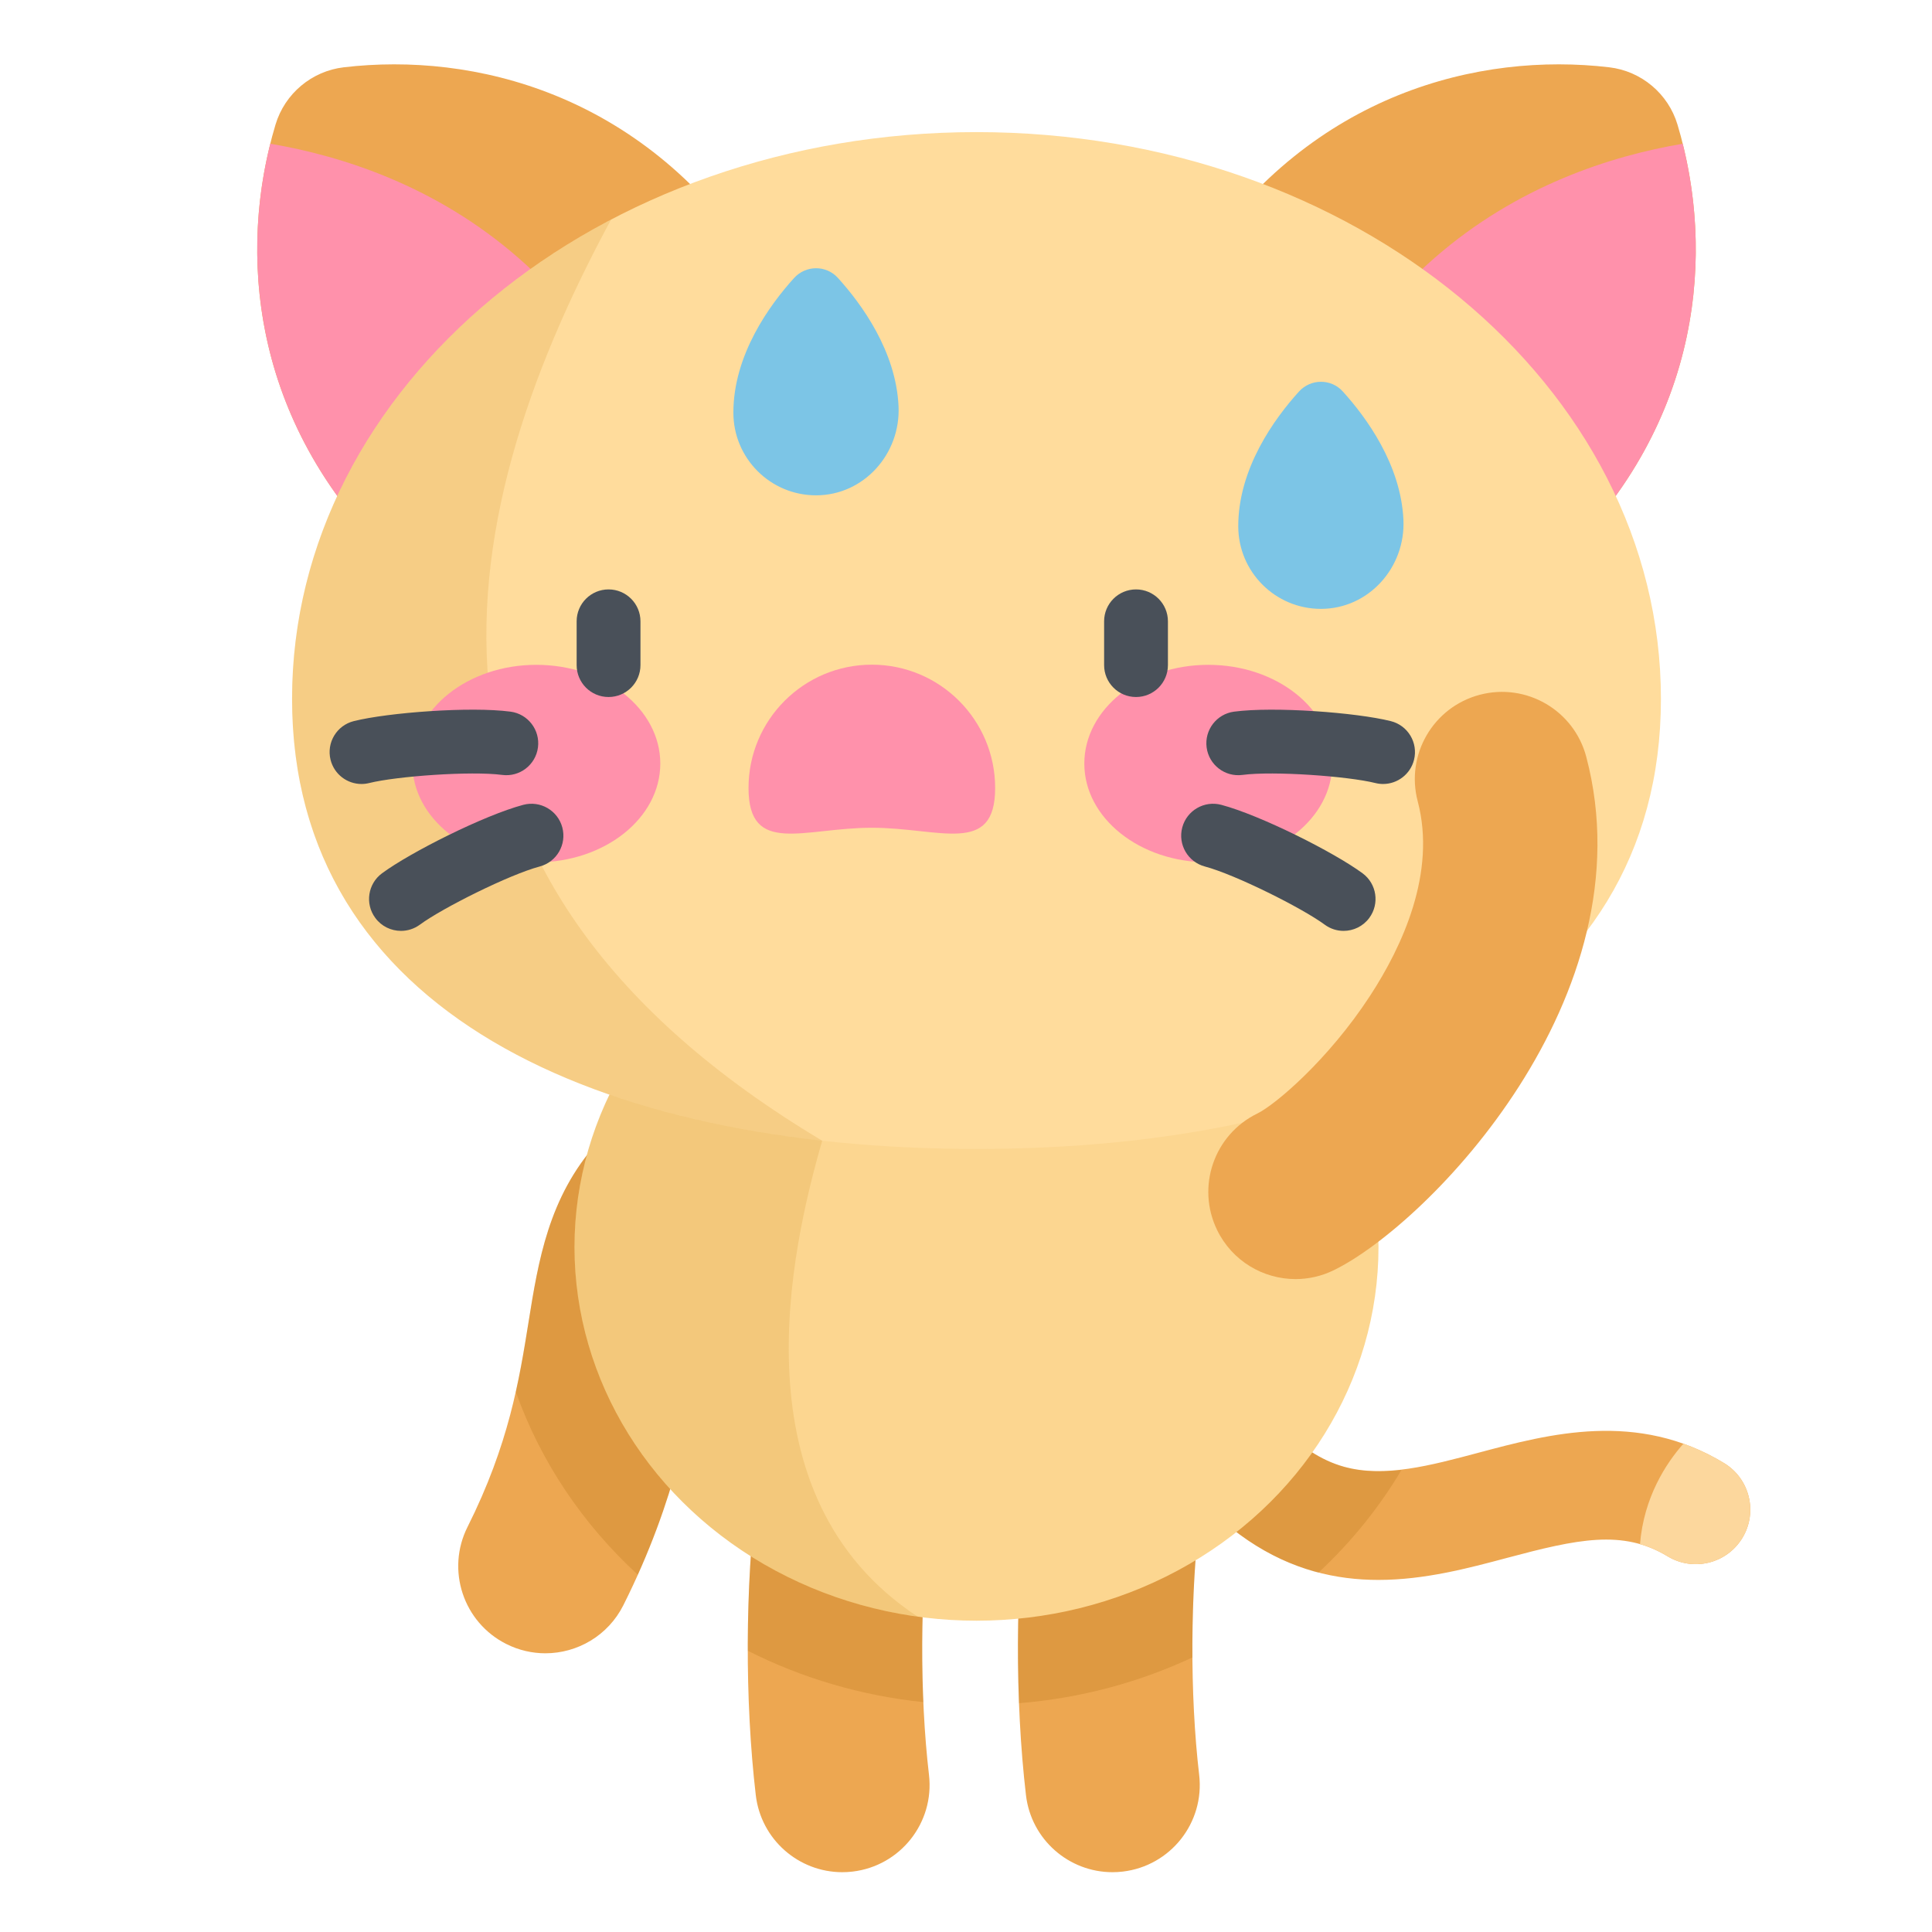 <?xml version="1.0" encoding="utf-8"?>
<svg viewBox="0 0 500 500" xmlns="http://www.w3.org/2000/svg">
  <path style="fill: rgb(237, 167, 81);" d="M 356.739 408.883 C 334.854 408.883 310.946 398.692 289.389 357.412 C 285.783 350.511 288.455 341.992 295.357 338.386 C 302.259 334.778 310.777 337.453 314.379 344.356 C 325.056 364.796 336.003 376.322 347.849 379.595 C 358.251 382.471 370.127 379.301 382.695 375.947 C 400.958 371.076 423.684 365.012 446.176 378.644 C 452.835 382.681 454.962 391.353 450.926 398.013 C 446.89 404.674 438.221 406.801 431.562 402.764 C 419.933 395.716 408.178 398.337 389.961 403.196 C 379.958 405.866 368.647 408.882 356.739 408.883 Z"/>
  <path style="fill: rgb(252, 215, 157);" d="M 450.929 398.013 C 454.964 391.353 452.836 382.681 446.179 378.644 C 442.674 376.521 439.163 374.875 435.666 373.628 C 431.188 378.668 425.405 387.523 424.433 399.629 C 426.849 400.324 429.211 401.338 431.565 402.764 C 438.223 406.801 446.892 404.674 450.929 398.013 Z"/>
  <g transform="matrix(1.101, 0, 0, 1.101, -81.774, -79.19)" style="">
    <path style="fill:#EDA751;" d="M335.765,512c-10.256,0-19.111-7.683-20.331-18.118c-2.602-22.255-2.506-48.996,0.257-71.533 c1.378-11.235,11.598-19.227,22.839-17.849c11.235,1.378,19.226,11.603,17.849,22.839c-2.354,19.194-2.442,42.868-0.231,61.784 c1.315,11.243-6.734,21.422-17.977,22.736C337.363,511.954,336.559,512,335.765,512z"/>
    <path style="fill:#EDA751;" d="M272.256,512c-10.256,0-19.111-7.683-20.331-18.118c-2.602-22.255-2.506-48.996,0.257-71.533 c1.377-11.235,11.602-19.227,22.839-17.849c11.235,1.378,19.226,11.603,17.849,22.839c-2.354,19.194-2.442,42.868-0.231,61.784 c1.315,11.243-6.734,21.422-17.977,22.736C273.854,511.954,273.05,512,272.256,512z"/>
    <path style="fill:#EDA751;" d="M202.468,460.546c-3.09,0-6.226-0.701-9.175-2.181c-10.118-5.076-14.205-17.392-9.128-27.51 c9.74-19.412,12.179-34.645,14.332-48.084c2.316-14.457,4.71-29.407,16.157-42.221c7.541-8.443,20.499-9.172,28.939-1.63 c8.441,7.541,9.172,20.498,1.63,28.939c-3.288,3.682-4.405,9.868-6.252,21.395c-2.36,14.736-5.592,34.918-18.169,59.983 C217.207,456.405,209.976,460.546,202.468,460.546z"/>
  </g>
  <g transform="matrix(1.101, 0, 0, 1.101, -81.774, -79.19)" style="">
    <path style="opacity:0.2;fill:#A35F00;enable-background:new    ;" d="M390.361,416.776c-10.764-2.972-20.711-13.443-30.412-32.012 c-3.273-6.271-11.012-8.701-17.284-5.423c-6.271,3.276-8.699,11.014-5.423,17.284c14.988,28.693,31.225,40.842,46.934,44.97 c7.646-7.113,14.232-15.232,19.517-24.126C399.026,418.01,394.561,417.937,390.361,416.776z"/>
    <path style="opacity:0.2;fill:#A35F00;enable-background:new    ;" d="M338.53,404.5c-11.241-1.378-21.46,6.614-22.839,17.849 c-1.911,15.59-2.544,33.19-1.893,49.926c14.529-1.177,28.288-4.924,40.762-10.756c-0.081-11.724,0.524-23.629,1.818-34.18 C357.756,416.103,349.764,405.878,338.53,404.5z"/>
    <path style="opacity:0.2;fill:#A35F00;enable-background:new    ;" d="M275.021,404.5c-11.237-1.378-21.462,6.614-22.839,17.849 c-1.446,11.797-2.154,24.744-2.135,37.598c12.545,6.343,26.486,10.541,41.268,12.076c-0.647-14.935-0.13-30.953,1.554-44.684 C294.247,416.103,286.256,405.878,275.021,404.5z"/>
    <path style="opacity:0.2;fill:#A35F00;enable-background:new    ;" d="M243.594,338.921c-8.44-7.542-21.398-6.812-28.939,1.63 c-11.448,12.814-13.842,27.763-16.157,42.221c-0.821,5.127-1.688,10.517-2.982,16.298c5.827,16.455,15.772,31.151,28.676,43.005 c9.784-21.764,12.65-39.518,14.78-52.82c1.846-11.527,2.963-17.712,6.252-21.394C252.766,359.418,252.035,346.461,243.594,338.921z "/>
  </g>
  <ellipse style="fill: rgb(252, 214, 144);" cx="252.715" cy="322.743" rx="104.038" ry="96.693"/>
  <path style="opacity: 0.15; fill: rgb(193, 122, 0);" d="M 237.525 418.412 C 189.981 387.191 204.715 323.203 212.786 295.219 L 212.786 233.431 C 175.144 247.984 148.676 282.49 148.676 322.744 C 148.676 371.351 187.267 411.576 237.525 418.412 Z"/>
  <path style="fill: rgb(237, 167, 81);" d="M 189.403 155.072 C 209.761 137.985 223.355 109.303 194.638 66.901 C 165.695 24.165 122.603 13.453 88.963 17.417 C 80.669 18.394 73.71 24.234 71.307 32.235 C 61.562 64.683 64.626 108.99 101.68 144.919 C 138.442 180.566 169.043 172.159 189.403 155.072 Z"/>
  <path style="fill: rgb(255, 145, 171);" d="M 69.952 37.199 C 61.963 69.104 66.48 110.786 101.678 144.919 C 133.543 175.818 160.773 173.61 180.724 161.348 C 167.003 68.191 107.068 43.487 69.952 37.199 Z"/>
  <path style="fill: rgb(237, 167, 81);" d="M 316.035 155.072 C 295.676 137.985 282.083 109.303 310.799 66.901 C 339.742 24.165 382.833 13.453 416.474 17.417 C 424.768 18.394 431.728 24.234 434.13 32.235 C 443.875 64.683 440.81 108.99 403.757 144.919 C 366.995 180.566 336.393 172.159 316.035 155.072 Z"/>
  <path style="fill: rgb(255, 145, 171);" d="M 435.484 37.199 C 443.473 69.104 438.957 110.786 403.757 144.919 C 371.894 175.818 344.662 173.61 324.713 161.348 C 338.434 68.191 398.368 43.487 435.484 37.199 Z"/>
  <path style="fill: rgb(255, 220, 156);" d="M 429.848 180.86 C 429.848 261.864 350.544 297.343 252.718 297.343 C 154.891 297.343 75.588 261.864 75.588 180.86 C 75.588 99.856 154.891 34.188 252.718 34.188 C 350.544 34.188 429.848 99.856 429.848 180.86 Z"/>
  <path style="opacity: 0.15; fill: rgb(193, 122, 0);" d="M 158.14 56.834 C 108.532 82.827 75.588 128.654 75.588 180.86 C 75.588 250.494 134.191 286.486 212.787 295.219 C 99.966 227.815 114.68 137.149 158.14 56.834 Z"/>
  <g transform="matrix(1.101, 0, 0, 1.101, -81.774, -79.19)" style="">
    <ellipse style="fill:#FF91AB;" cx="200.34" cy="251.41" rx="29.14" ry="23.21"/>
    <ellipse style="fill:#FF91AB;" cx="358.29" cy="251.41" rx="29.14" ry="23.21"/>
  </g>
  <g transform="matrix(1.101, 0, 0, 1.101, -81.774, -79.19)" style="">
    <path style="fill:#495059;" d="M217.318,235.764c-4.143,0-7.5-3.357-7.5-7.5v-10.291c0-4.143,3.357-7.5,7.5-7.5s7.5,3.357,7.5,7.5 v10.291C224.818,232.406,221.461,235.764,217.318,235.764z"/>
    <path style="fill:#495059;" d="M341.303,235.764c-4.143,0-7.5-3.357-7.5-7.5v-10.291c0-4.143,3.357-7.5,7.5-7.5s7.5,3.357,7.5,7.5 v10.291C348.803,232.406,345.446,235.764,341.303,235.764z"/>
  </g>
  <path style="fill: rgb(255, 145, 171);" d="M 257.544 203.938 C 257.544 186.309 243.257 172.018 225.631 172.018 C 208.004 172.018 193.717 186.309 193.717 203.938 C 193.717 221.568 208.004 214.221 225.631 214.221 C 243.257 214.221 257.544 221.568 257.544 203.938 Z"/>
  <g transform="matrix(1.101, 0, 0, 1.101, -81.774, -79.19)" style="">
    <path style="fill:#495059;" d="M159.245,256.209c-3.36,0-6.418-2.275-7.27-5.684c-1.004-4.018,1.439-8.09,5.458-9.095 c8.105-2.026,27.426-3.472,36.838-2.226c4.105,0.543,6.995,4.313,6.452,8.419c-0.543,4.107-4.313,6.996-8.419,6.452 c-7.304-0.966-24.854,0.311-31.234,1.907C160.459,256.136,159.847,256.209,159.245,256.209z"/>
    <path style="fill:#495059;" d="M168.528,290.736c-2.3,0-4.569-1.054-6.04-3.046c-2.46-3.332-1.753-8.027,1.58-10.488 c6.72-4.961,24.032-13.657,33.21-16.095c4.006-1.059,8.11,1.322,9.174,5.324c1.063,4.003-1.32,8.11-5.324,9.174 c-7.126,1.892-22.862,9.76-28.151,13.665C171.636,290.26,170.075,290.736,168.528,290.736z"/>
    <path style="fill:#495059;" d="M399.378,256.209c-0.603,0-1.214-0.073-1.824-0.226c-6.381-1.595-23.93-2.875-31.234-1.907 c-4.104,0.543-7.876-2.346-8.419-6.452s2.346-7.876,6.452-8.419c9.414-1.245,28.73,0.199,36.838,2.226 c4.019,1.005,6.462,5.077,5.458,9.095C405.796,253.934,402.738,256.209,399.378,256.209z"/>
    <path style="fill:#495059;" d="M390.095,290.736c-1.548,0-3.108-0.477-4.448-1.466c-5.29-3.905-21.027-11.773-28.152-13.665 c-4.004-1.064-6.387-5.171-5.324-9.174c1.065-4.004,5.175-6.383,9.174-5.324c9.177,2.438,26.489,11.133,33.211,16.095 c3.332,2.46,4.04,7.155,1.58,10.488C394.664,289.683,392.394,290.736,390.095,290.736z"/>
  </g>
  <path style="fill: rgb(237, 167, 81);" d="M 335.288 331.028 C 326.93 331.028 318.9 326.364 314.993 318.341 C 309.537 307.138 314.194 293.635 325.394 288.178 C 330.002 285.932 343.727 274.34 354.568 257.719 C 362.89 244.96 371.786 225.87 366.905 207.384 C 363.724 195.337 370.91 182.991 382.955 179.81 C 395.005 176.629 407.344 183.817 410.524 195.863 C 426.891 257.855 369.662 316.803 345.148 328.746 C 341.969 330.293 338.602 331.028 335.288 331.028 Z"/>
  <g transform="matrix(1.101, 0, 0, 1.101, -81.774, -79.19)" style="">
    <path style="fill:#7CC5E6;" d="M389.893,163.927c5.542,6.11,13.669,17.197,14.267,30.176c0.517,11.211-8.168,20.943-19.391,20.945 c-10.733,0.002-19.434-8.698-19.434-19.43c0-13.597,8.507-25.291,14.263-31.648C382.354,160.928,387.135,160.887,389.893,163.927z"/>
    <path style="fill:#7CC5E6;" d="M271.216,137.237c5.542,6.11,13.669,17.197,14.267,30.175c0.517,11.211-8.168,20.943-19.391,20.945 c-10.733,0.002-19.434-8.698-19.434-19.43c0-13.597,8.507-25.291,14.263-31.648C263.678,134.238,268.459,134.197,271.216,137.237z"/>
  </g>
  <g transform="matrix(0.945, 0, 0, 0.955, 19.776, 4.026)" style=""/>
  <g transform="matrix(0.945, 0, 0, 0.955, 19.776, 4.026)" style=""/>
  <g transform="matrix(0.945, 0, 0, 0.955, 19.776, 4.026)" style=""/>
  <g transform="matrix(0.945, 0, 0, 0.955, 19.776, 4.026)" style=""/>
  <g transform="matrix(0.945, 0, 0, 0.955, 19.776, 4.026)" style=""/>
  <g transform="matrix(0.945, 0, 0, 0.955, 19.776, 4.026)" style=""/>
  <g transform="matrix(0.945, 0, 0, 0.955, 19.776, 4.026)" style=""/>
  <g transform="matrix(0.945, 0, 0, 0.955, 19.776, 4.026)" style=""/>
  <g transform="matrix(0.945, 0, 0, 0.955, 19.776, 4.026)" style=""/>
  <g transform="matrix(0.945, 0, 0, 0.955, 19.776, 4.026)" style=""/>
  <g transform="matrix(0.945, 0, 0, 0.955, 19.776, 4.026)" style=""/>
  <g transform="matrix(0.945, 0, 0, 0.955, 19.776, 4.026)" style=""/>
  <g transform="matrix(0.945, 0, 0, 0.955, 19.776, 4.026)" style=""/>
  <g transform="matrix(0.945, 0, 0, 0.955, 19.776, 4.026)" style=""/>
  <g transform="matrix(0.945, 0, 0, 0.955, 19.776, 4.026)" style=""/>
</svg>